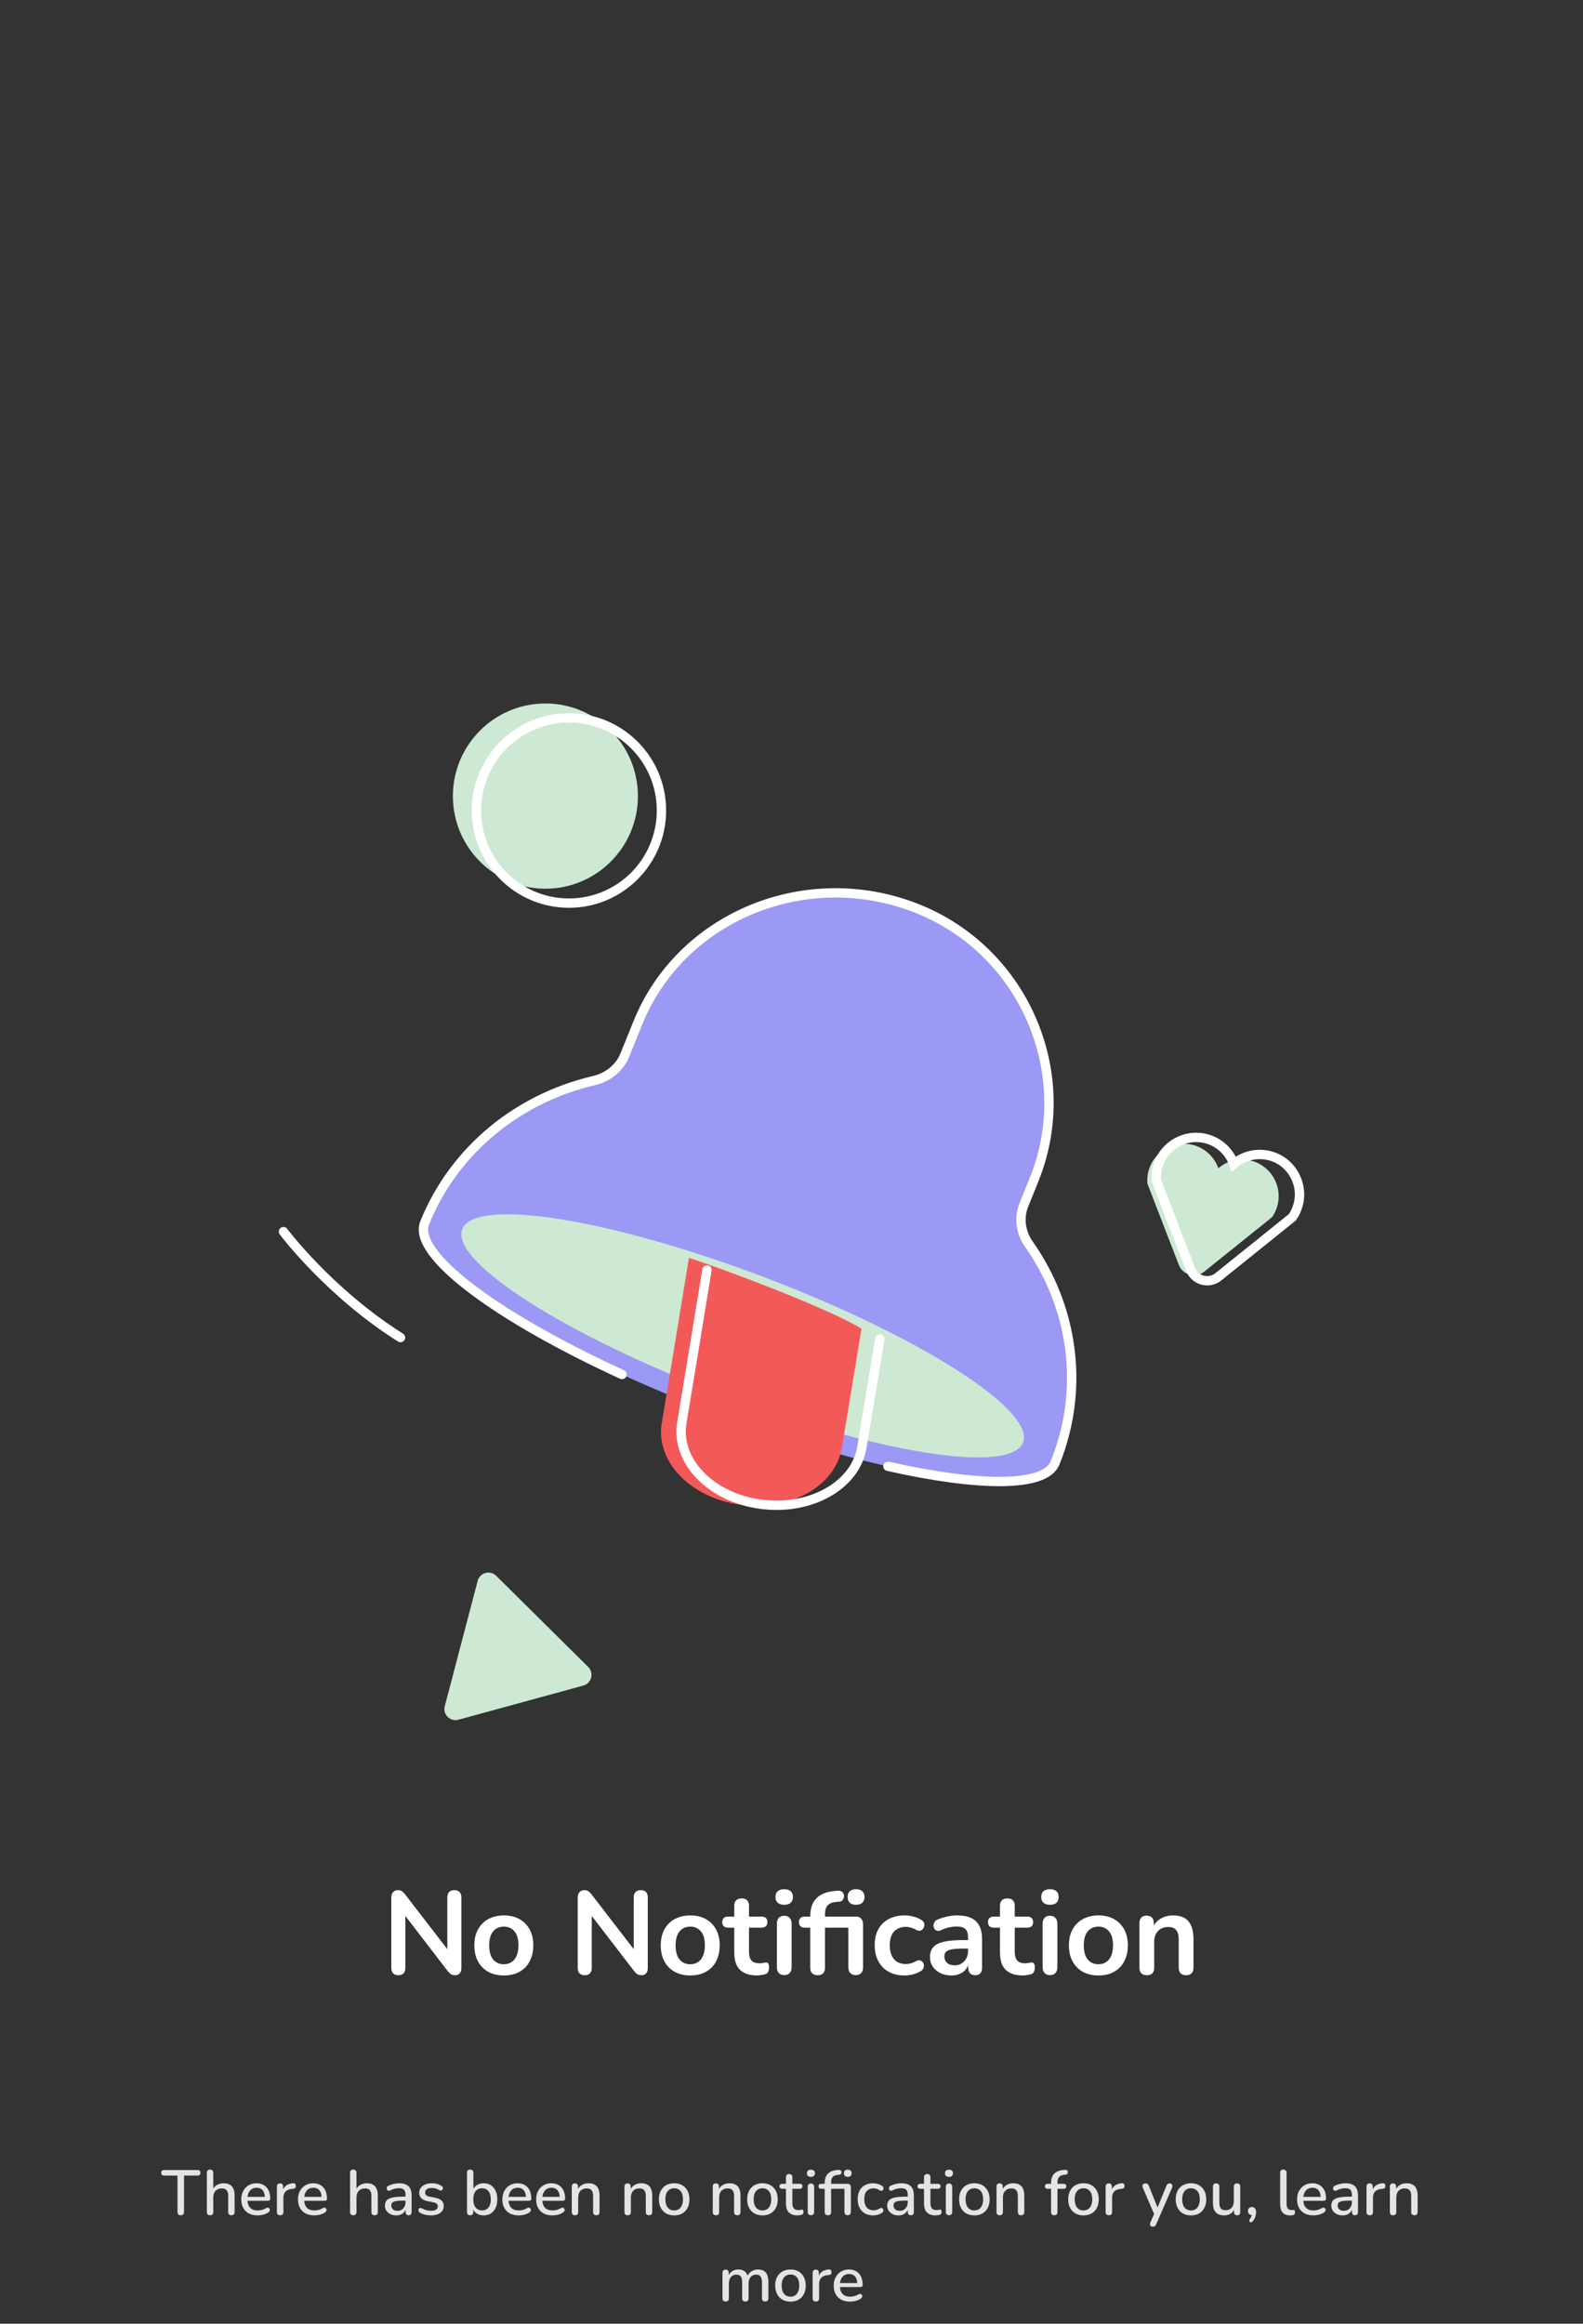 <svg width="349" height="512" viewBox="0 0 349 512" fill="none" xmlns="http://www.w3.org/2000/svg">
<rect x="0" y="0" width="349" height="512" fill="#333333" stroke="none"/>
<path d="M226.849 274.16C225.036 271.583 224.562 268.347 225.737 265.461L227.982 259.896C237.541 236.274 225.531 208.551 200.749 199.626C176.708 190.968 149.948 202.346 140.637 225.35L137.753 232.461C136.599 235.305 134.045 237.367 130.955 238.088C114.516 241.922 100.24 253.114 93.627 269.439C90.228 277.849 118.574 296.524 156.932 311.138C195.31 325.752 229.177 330.781 232.576 322.372C239.292 305.799 236.531 287.908 226.849 274.16Z" fill="#9B99F5"/>
<path d="M195.763 323.072C215.91 327.607 230.413 327.71 232.596 322.351C239.292 305.799 236.531 287.908 226.849 274.16C225.036 271.583 224.562 268.347 225.737 265.461L227.982 259.896C237.541 236.274 225.531 208.551 200.748 199.626C176.708 190.968 149.948 202.346 140.637 225.35L137.753 232.461C136.599 235.305 134.045 237.367 130.955 238.088C114.516 241.922 100.24 253.114 93.627 269.439C90.846 276.324 109.324 290.072 137.135 302.852" stroke="white" stroke-width="2.061" stroke-miterlimit="10" stroke-linecap="round"/>
<path d="M225.551 317.815C228.248 310.705 202.756 294.429 168.613 281.46C134.469 268.491 104.604 263.741 101.907 270.85C99.21 277.96 124.702 294.236 158.845 307.205C192.988 320.174 222.854 324.924 225.551 317.815Z" fill="#CDE9D4"/>
<path d="M189.934 292.752L186.823 311.612L185.587 319.012C184.207 327.442 174.175 333.049 163.236 331.544C152.256 330.06 144.51 322.021 145.89 313.611L148.033 300.667L151.885 277.169C156.026 278.344 182.126 287.928 189.934 292.752Z" fill="#F45959"/>
<path d="M193.971 295.04L191.252 311.488L190.016 318.888C188.636 327.319 178.603 332.925 167.664 331.42C156.685 329.936 148.939 321.897 150.319 313.488L152.461 300.543L155.861 279.828" stroke="white" stroke-width="2.061" stroke-miterlimit="10" stroke-linecap="round"/>
<path d="M120.242 195.812C131.506 195.812 140.637 186.676 140.637 175.406C140.637 164.136 131.506 155 120.242 155C108.979 155 99.848 164.136 99.848 175.406C99.848 186.676 108.979 195.812 120.242 195.812Z" fill="#CDE9D4"/>
<path d="M125.433 198.987C136.697 198.987 145.828 189.851 145.828 178.581C145.828 167.311 136.697 158.174 125.433 158.174C114.17 158.174 105.039 167.311 105.039 178.581C105.039 189.851 114.17 198.987 125.433 198.987Z" stroke="white" stroke-width="2.061" stroke-miterlimit="10" stroke-linecap="round"/>
<path d="M105.308 348.322L98.056 375.943C97.582 377.757 99.251 379.406 101.064 378.911L128.606 371.388C130.419 370.893 131.017 368.626 129.678 367.286L109.386 347.189C108.047 345.89 105.781 346.509 105.308 348.322Z" fill="#CDE9D4"/>
<path d="M281.625 265.646C281.378 266.533 281.028 267.337 280.533 268.058C280.513 268.099 280.492 268.14 280.451 268.182L276.928 271.006L265.474 280.199C263.579 281.703 260.778 280.961 259.892 278.694L254.597 265.007L252.949 260.741C252.949 260.699 252.949 260.658 252.949 260.617C252.888 259.751 252.97 258.865 253.217 257.979C254.371 253.691 258.8 251.135 263.085 252.29C265.742 253.011 267.74 254.969 268.606 257.402C270.563 255.732 273.282 255.031 275.939 255.753C280.245 256.927 282.779 261.338 281.625 265.646Z" fill="#CDE9D4"/>
<path d="M286.199 265.44C285.931 266.409 285.54 267.295 285.004 268.079C284.963 268.12 284.943 268.161 284.922 268.202L281.09 271.294L268.586 281.332C266.526 282.981 263.457 282.157 262.488 279.704L256.72 264.76L254.928 260.102C254.928 260.061 254.928 260.019 254.928 259.978C254.866 259.03 254.949 258.082 255.216 257.113C256.473 252.434 261.294 249.651 265.99 250.909C268.895 251.692 271.079 253.836 272.006 256.474C274.128 254.66 277.094 253.897 279.999 254.66C284.675 255.917 287.456 260.761 286.199 265.44Z" stroke="white" stroke-width="2.061" stroke-miterlimit="10"/>
<path d="M62.5 271.377C62.5 271.377 72.574 284.816 88.292 294.71" stroke="white" stroke-width="2.061" stroke-miterlimit="10" stroke-linecap="round"/>
<path d="M87.831 435.208C87.328 435.208 86.938 435.069 86.661 434.792C86.401 434.515 86.271 434.116 86.271 433.596V418.126C86.271 417.589 86.401 417.181 86.661 416.904C86.938 416.609 87.293 416.462 87.727 416.462C88.126 416.462 88.42 416.54 88.611 416.696C88.819 416.835 89.061 417.077 89.339 417.424L99.297 430.346H98.621V418.048C98.621 417.545 98.751 417.155 99.011 416.878C99.288 416.601 99.678 416.462 100.181 416.462C100.683 416.462 101.065 416.601 101.325 416.878C101.585 417.155 101.715 417.545 101.715 418.048V433.648C101.715 434.133 101.593 434.515 101.351 434.792C101.108 435.069 100.779 435.208 100.363 435.208C99.964 435.208 99.644 435.13 99.401 434.974C99.175 434.818 98.924 434.567 98.647 434.22L88.715 421.298H89.365V433.596C89.365 434.116 89.235 434.515 88.975 434.792C88.715 435.069 88.334 435.208 87.831 435.208ZM111.076 435.26C109.759 435.26 108.615 434.991 107.644 434.454C106.673 433.917 105.919 433.154 105.382 432.166C104.845 431.161 104.576 429.982 104.576 428.63C104.576 427.607 104.723 426.697 105.018 425.9C105.33 425.085 105.772 424.392 106.344 423.82C106.916 423.231 107.601 422.789 108.398 422.494C109.195 422.182 110.088 422.026 111.076 422.026C112.393 422.026 113.537 422.295 114.508 422.832C115.479 423.369 116.233 424.132 116.77 425.12C117.307 426.108 117.576 427.278 117.576 428.63C117.576 429.653 117.42 430.571 117.108 431.386C116.813 432.201 116.38 432.903 115.808 433.492C115.236 434.064 114.551 434.506 113.754 434.818C112.957 435.113 112.064 435.26 111.076 435.26ZM111.076 432.79C111.717 432.79 112.281 432.634 112.766 432.322C113.251 432.01 113.624 431.551 113.884 430.944C114.161 430.32 114.3 429.549 114.3 428.63C114.3 427.243 114.005 426.212 113.416 425.536C112.827 424.843 112.047 424.496 111.076 424.496C110.435 424.496 109.871 424.652 109.386 424.964C108.901 425.259 108.519 425.718 108.242 426.342C107.982 426.949 107.852 427.711 107.852 428.63C107.852 429.999 108.147 431.039 108.736 431.75C109.325 432.443 110.105 432.79 111.076 432.79ZM128.929 435.208C128.426 435.208 128.036 435.069 127.759 434.792C127.499 434.515 127.369 434.116 127.369 433.596V418.126C127.369 417.589 127.499 417.181 127.759 416.904C128.036 416.609 128.392 416.462 128.825 416.462C129.224 416.462 129.518 416.54 129.709 416.696C129.917 416.835 130.16 417.077 130.437 417.424L140.395 430.346H139.719V418.048C139.719 417.545 139.849 417.155 140.109 416.878C140.386 416.601 140.776 416.462 141.279 416.462C141.782 416.462 142.163 416.601 142.423 416.878C142.683 417.155 142.813 417.545 142.813 418.048V433.648C142.813 434.133 142.692 434.515 142.449 434.792C142.206 435.069 141.877 435.208 141.461 435.208C141.062 435.208 140.742 435.13 140.499 434.974C140.274 434.818 140.022 434.567 139.745 434.22L129.813 421.298H130.463V433.596C130.463 434.116 130.333 434.515 130.073 434.792C129.813 435.069 129.432 435.208 128.929 435.208ZM152.174 435.26C150.857 435.26 149.713 434.991 148.742 434.454C147.772 433.917 147.018 433.154 146.48 432.166C145.943 431.161 145.674 429.982 145.674 428.63C145.674 427.607 145.822 426.697 146.116 425.9C146.428 425.085 146.87 424.392 147.442 423.82C148.014 423.231 148.699 422.789 149.496 422.494C150.294 422.182 151.186 422.026 152.174 422.026C153.492 422.026 154.636 422.295 155.606 422.832C156.577 423.369 157.331 424.132 157.868 425.12C158.406 426.108 158.674 427.278 158.674 428.63C158.674 429.653 158.518 430.571 158.206 431.386C157.912 432.201 157.478 432.903 156.906 433.492C156.334 434.064 155.65 434.506 154.852 434.818C154.055 435.113 153.162 435.26 152.174 435.26ZM152.174 432.79C152.816 432.79 153.379 432.634 153.864 432.322C154.35 432.01 154.722 431.551 154.982 430.944C155.26 430.32 155.398 429.549 155.398 428.63C155.398 427.243 155.104 426.212 154.514 425.536C153.925 424.843 153.145 424.496 152.174 424.496C151.533 424.496 150.97 424.652 150.484 424.964C149.999 425.259 149.618 425.718 149.34 426.342C149.08 426.949 148.95 427.711 148.95 428.63C148.95 429.999 149.245 431.039 149.834 431.75C150.424 432.443 151.204 432.79 152.174 432.79ZM166.924 435.26C165.797 435.26 164.853 435.069 164.09 434.688C163.345 434.307 162.79 433.752 162.426 433.024C162.062 432.279 161.88 431.36 161.88 430.268V424.73H160.528C160.112 424.73 159.791 424.626 159.566 424.418C159.341 424.193 159.228 423.889 159.228 423.508C159.228 423.109 159.341 422.806 159.566 422.598C159.791 422.39 160.112 422.286 160.528 422.286H161.88V419.92C161.88 419.383 162.019 418.975 162.296 418.698C162.591 418.421 162.998 418.282 163.518 418.282C164.038 418.282 164.437 418.421 164.714 418.698C164.991 418.975 165.13 419.383 165.13 419.92V422.286H167.886C168.302 422.286 168.623 422.39 168.848 422.598C169.073 422.806 169.186 423.109 169.186 423.508C169.186 423.889 169.073 424.193 168.848 424.418C168.623 424.626 168.302 424.73 167.886 424.73H165.13V430.086C165.13 430.918 165.312 431.542 165.676 431.958C166.04 432.374 166.629 432.582 167.444 432.582C167.739 432.582 167.999 432.556 168.224 432.504C168.449 432.452 168.649 432.417 168.822 432.4C169.03 432.383 169.203 432.452 169.342 432.608C169.481 432.747 169.55 433.041 169.55 433.492C169.55 433.839 169.489 434.151 169.368 434.428C169.264 434.688 169.065 434.87 168.77 434.974C168.545 435.043 168.25 435.104 167.886 435.156C167.522 435.225 167.201 435.26 166.924 435.26ZM172.89 435.182C172.37 435.182 171.972 435.026 171.694 434.714C171.417 434.402 171.278 433.969 171.278 433.414V423.872C171.278 423.3 171.417 422.867 171.694 422.572C171.972 422.26 172.37 422.104 172.89 422.104C173.41 422.104 173.809 422.26 174.086 422.572C174.381 422.867 174.528 423.3 174.528 423.872V433.414C174.528 433.969 174.39 434.402 174.112 434.714C173.835 435.026 173.428 435.182 172.89 435.182ZM172.89 419.686C172.284 419.686 171.807 419.539 171.46 419.244C171.131 418.932 170.966 418.507 170.966 417.97C170.966 417.415 171.131 416.991 171.46 416.696C171.807 416.401 172.284 416.254 172.89 416.254C173.514 416.254 173.991 416.401 174.32 416.696C174.65 416.991 174.814 417.415 174.814 417.97C174.814 418.507 174.65 418.932 174.32 419.244C173.991 419.539 173.514 419.686 172.89 419.686ZM180.271 435.208C179.751 435.208 179.344 435.069 179.049 434.792C178.772 434.497 178.633 434.081 178.633 433.544V424.73H177.437C177.021 424.73 176.701 424.626 176.475 424.418C176.25 424.193 176.137 423.889 176.137 423.508C176.137 423.109 176.25 422.806 176.475 422.598C176.701 422.39 177.021 422.286 177.437 422.286H179.569L178.633 423.144V422.26C178.633 420.509 179.075 419.183 179.959 418.282C180.843 417.381 182.126 416.843 183.807 416.67L184.587 416.592C184.986 416.557 185.298 416.609 185.523 416.748C185.766 416.887 185.922 417.077 185.991 417.32C186.078 417.545 186.095 417.788 186.043 418.048C185.991 418.291 185.887 418.507 185.731 418.698C185.575 418.871 185.376 418.967 185.133 418.984L184.509 419.036C183.591 419.105 182.923 419.357 182.507 419.79C182.091 420.223 181.883 420.873 181.883 421.74V422.702L181.467 422.286H188.669C189.189 422.286 189.588 422.442 189.865 422.754C190.143 423.049 190.281 423.473 190.281 424.028V433.414C190.281 433.969 190.143 434.402 189.865 434.714C189.605 435.026 189.207 435.182 188.669 435.182C188.149 435.182 187.742 435.026 187.447 434.714C187.17 434.402 187.031 433.969 187.031 433.414V424.73H181.883V433.544C181.883 434.653 181.346 435.208 180.271 435.208ZM188.721 419.686C188.132 419.686 187.673 419.539 187.343 419.244C187.031 418.932 186.875 418.507 186.875 417.97C186.875 417.415 187.031 416.991 187.343 416.696C187.673 416.401 188.132 416.254 188.721 416.254C189.328 416.254 189.787 416.401 190.099 416.696C190.429 416.991 190.593 417.415 190.593 417.97C190.593 418.507 190.429 418.932 190.099 419.244C189.787 419.539 189.328 419.686 188.721 419.686ZM199.416 435.26C198.081 435.26 196.92 434.991 195.932 434.454C194.944 433.899 194.181 433.119 193.644 432.114C193.107 431.109 192.838 429.93 192.838 428.578C192.838 427.555 192.985 426.645 193.28 425.848C193.592 425.033 194.034 424.349 194.606 423.794C195.178 423.222 195.871 422.789 196.686 422.494C197.501 422.182 198.411 422.026 199.416 422.026C199.988 422.026 200.603 422.104 201.262 422.26C201.938 422.416 202.571 422.676 203.16 423.04C203.437 423.213 203.619 423.421 203.706 423.664C203.793 423.907 203.81 424.158 203.758 424.418C203.706 424.661 203.593 424.877 203.42 425.068C203.264 425.241 203.065 425.354 202.822 425.406C202.579 425.441 202.311 425.38 202.016 425.224C201.635 424.999 201.245 424.834 200.846 424.73C200.447 424.609 200.066 424.548 199.702 424.548C199.13 424.548 198.627 424.643 198.194 424.834C197.761 425.007 197.388 425.267 197.076 425.614C196.781 425.943 196.556 426.359 196.4 426.862C196.244 427.365 196.166 427.945 196.166 428.604C196.166 429.887 196.469 430.901 197.076 431.646C197.7 432.374 198.575 432.738 199.702 432.738C200.066 432.738 200.439 432.686 200.82 432.582C201.219 432.478 201.617 432.313 202.016 432.088C202.311 431.932 202.571 431.88 202.796 431.932C203.039 431.984 203.238 432.105 203.394 432.296C203.55 432.469 203.645 432.686 203.68 432.946C203.715 433.189 203.68 433.431 203.576 433.674C203.489 433.917 203.316 434.116 203.056 434.272C202.484 434.619 201.877 434.87 201.236 435.026C200.595 435.182 199.988 435.26 199.416 435.26ZM209.783 435.26C208.865 435.26 208.041 435.087 207.313 434.74C206.603 434.376 206.039 433.891 205.623 433.284C205.225 432.677 205.025 431.993 205.025 431.23C205.025 430.294 205.268 429.557 205.753 429.02C206.239 428.465 207.027 428.067 208.119 427.824C209.211 427.581 210.676 427.46 212.513 427.46H213.813V429.332H212.539C211.465 429.332 210.607 429.384 209.965 429.488C209.324 429.592 208.865 429.774 208.587 430.034C208.327 430.277 208.197 430.623 208.197 431.074C208.197 431.646 208.397 432.114 208.795 432.478C209.194 432.842 209.749 433.024 210.459 433.024C211.031 433.024 211.534 432.894 211.967 432.634C212.418 432.357 212.773 431.984 213.033 431.516C213.293 431.048 213.423 430.511 213.423 429.904V426.914C213.423 426.047 213.233 425.423 212.851 425.042C212.47 424.661 211.829 424.47 210.927 424.47C210.425 424.47 209.879 424.531 209.289 424.652C208.717 424.773 208.111 424.981 207.469 425.276C207.14 425.432 206.845 425.475 206.585 425.406C206.343 425.337 206.152 425.198 206.013 424.99C205.875 424.765 205.805 424.522 205.805 424.262C205.805 424.002 205.875 423.751 206.013 423.508C206.152 423.248 206.386 423.057 206.715 422.936C207.513 422.607 208.275 422.373 209.003 422.234C209.749 422.095 210.425 422.026 211.031 422.026C212.279 422.026 213.302 422.217 214.099 422.598C214.914 422.979 215.521 423.56 215.919 424.34C216.318 425.103 216.517 426.091 216.517 427.304V433.544C216.517 434.081 216.387 434.497 216.127 434.792C215.867 435.069 215.495 435.208 215.009 435.208C214.524 435.208 214.143 435.069 213.865 434.792C213.605 434.497 213.475 434.081 213.475 433.544V432.296H213.683C213.562 432.903 213.319 433.431 212.955 433.882C212.609 434.315 212.167 434.653 211.629 434.896C211.092 435.139 210.477 435.26 209.783 435.26ZM225.51 435.26C224.384 435.26 223.439 435.069 222.676 434.688C221.931 434.307 221.376 433.752 221.012 433.024C220.648 432.279 220.466 431.36 220.466 430.268V424.73H219.114C218.698 424.73 218.378 424.626 218.152 424.418C217.927 424.193 217.814 423.889 217.814 423.508C217.814 423.109 217.927 422.806 218.152 422.598C218.378 422.39 218.698 422.286 219.114 422.286H220.466V419.92C220.466 419.383 220.605 418.975 220.882 418.698C221.177 418.421 221.584 418.282 222.104 418.282C222.624 418.282 223.023 418.421 223.3 418.698C223.578 418.975 223.716 419.383 223.716 419.92V422.286H226.472C226.888 422.286 227.209 422.39 227.434 422.598C227.66 422.806 227.772 423.109 227.772 423.508C227.772 423.889 227.66 424.193 227.434 424.418C227.209 424.626 226.888 424.73 226.472 424.73H223.716V430.086C223.716 430.918 223.898 431.542 224.262 431.958C224.626 432.374 225.216 432.582 226.03 432.582C226.325 432.582 226.585 432.556 226.81 432.504C227.036 432.452 227.235 432.417 227.408 432.4C227.616 432.383 227.79 432.452 227.928 432.608C228.067 432.747 228.136 433.041 228.136 433.492C228.136 433.839 228.076 434.151 227.954 434.428C227.85 434.688 227.651 434.87 227.356 434.974C227.131 435.043 226.836 435.104 226.472 435.156C226.108 435.225 225.788 435.26 225.51 435.26ZM231.477 435.182C230.957 435.182 230.558 435.026 230.281 434.714C230.003 434.402 229.865 433.969 229.865 433.414V423.872C229.865 423.3 230.003 422.867 230.281 422.572C230.558 422.26 230.957 422.104 231.477 422.104C231.997 422.104 232.395 422.26 232.673 422.572C232.967 422.867 233.115 423.3 233.115 423.872V433.414C233.115 433.969 232.976 434.402 232.699 434.714C232.421 435.026 232.014 435.182 231.477 435.182ZM231.477 419.686C230.87 419.686 230.393 419.539 230.047 419.244C229.717 418.932 229.553 418.507 229.553 417.97C229.553 417.415 229.717 416.991 230.047 416.696C230.393 416.401 230.87 416.254 231.477 416.254C232.101 416.254 232.577 416.401 232.907 416.696C233.236 416.991 233.401 417.415 233.401 417.97C233.401 418.507 233.236 418.932 232.907 419.244C232.577 419.539 232.101 419.686 231.477 419.686ZM242.16 435.26C240.842 435.26 239.698 434.991 238.728 434.454C237.757 433.917 237.003 433.154 236.466 432.166C235.928 431.161 235.66 429.982 235.66 428.63C235.66 427.607 235.807 426.697 236.102 425.9C236.414 425.085 236.856 424.392 237.428 423.82C238 423.231 238.684 422.789 239.482 422.494C240.279 422.182 241.172 422.026 242.16 422.026C243.477 422.026 244.621 422.295 245.592 422.832C246.562 423.369 247.316 424.132 247.854 425.12C248.391 426.108 248.66 427.278 248.66 428.63C248.66 429.653 248.504 430.571 248.192 431.386C247.897 432.201 247.464 432.903 246.892 433.492C246.32 434.064 245.635 434.506 244.838 434.818C244.04 435.113 243.148 435.26 242.16 435.26ZM242.16 432.79C242.801 432.79 243.364 432.634 243.85 432.322C244.335 432.01 244.708 431.551 244.968 430.944C245.245 430.32 245.384 429.549 245.384 428.63C245.384 427.243 245.089 426.212 244.5 425.536C243.91 424.843 243.13 424.496 242.16 424.496C241.518 424.496 240.955 424.652 240.47 424.964C239.984 425.259 239.603 425.718 239.326 426.342C239.066 426.949 238.936 427.711 238.936 428.63C238.936 429.999 239.23 431.039 239.82 431.75C240.409 432.443 241.189 432.79 242.16 432.79ZM252.824 435.208C252.304 435.208 251.906 435.069 251.628 434.792C251.351 434.497 251.212 434.081 251.212 433.544V423.716C251.212 423.179 251.351 422.771 251.628 422.494C251.906 422.217 252.296 422.078 252.798 422.078C253.301 422.078 253.691 422.217 253.968 422.494C254.246 422.771 254.384 423.179 254.384 423.716V425.484L254.098 424.834C254.48 423.915 255.069 423.222 255.866 422.754C256.681 422.269 257.6 422.026 258.622 422.026C259.645 422.026 260.486 422.217 261.144 422.598C261.803 422.979 262.297 423.56 262.626 424.34C262.956 425.103 263.12 426.073 263.12 427.252V433.544C263.12 434.081 262.982 434.497 262.704 434.792C262.427 435.069 262.028 435.208 261.508 435.208C260.988 435.208 260.581 435.069 260.286 434.792C260.009 434.497 259.87 434.081 259.87 433.544V427.408C259.87 426.42 259.68 425.701 259.298 425.25C258.934 424.799 258.362 424.574 257.582 424.574C256.629 424.574 255.866 424.877 255.294 425.484C254.74 426.073 254.462 426.862 254.462 427.85V433.544C254.462 434.653 253.916 435.208 252.824 435.208Z" fill="white"/>
<path d="M39.859 488.098C39.626 488.098 39.444 488.033 39.313 487.902C39.192 487.771 39.131 487.589 39.131 487.356V479.348H36.163C35.967 479.348 35.813 479.297 35.701 479.194C35.589 479.082 35.533 478.928 35.533 478.732C35.533 478.536 35.589 478.387 35.701 478.284C35.813 478.181 35.967 478.13 36.163 478.13H43.541C43.746 478.13 43.905 478.181 44.017 478.284C44.129 478.387 44.185 478.536 44.185 478.732C44.185 478.928 44.129 479.082 44.017 479.194C43.905 479.297 43.746 479.348 43.541 479.348H40.573V487.356C40.573 487.589 40.513 487.771 40.391 487.902C40.279 488.033 40.102 488.098 39.859 488.098ZM46.305 488.098C46.081 488.098 45.908 488.037 45.787 487.916C45.665 487.785 45.605 487.608 45.605 487.384V478.746C45.605 478.513 45.665 478.335 45.787 478.214C45.908 478.093 46.081 478.032 46.305 478.032C46.529 478.032 46.701 478.093 46.823 478.214C46.953 478.335 47.019 478.513 47.019 478.746V482.624H46.823C47.028 482.101 47.35 481.709 47.789 481.448C48.227 481.177 48.731 481.042 49.301 481.042C49.842 481.042 50.29 481.145 50.645 481.35C51.009 481.546 51.279 481.849 51.457 482.26C51.634 482.661 51.723 483.17 51.723 483.786V487.384C51.723 487.608 51.662 487.785 51.541 487.916C51.419 488.037 51.247 488.098 51.023 488.098C50.789 488.098 50.612 488.037 50.491 487.916C50.369 487.785 50.309 487.608 50.309 487.384V483.87C50.309 483.282 50.192 482.853 49.959 482.582C49.735 482.311 49.38 482.176 48.895 482.176C48.325 482.176 47.868 482.353 47.523 482.708C47.187 483.063 47.019 483.539 47.019 484.136V487.384C47.019 487.86 46.781 488.098 46.305 488.098ZM56.807 488.126C56.06 488.126 55.416 487.986 54.875 487.706C54.343 487.417 53.928 487.011 53.629 486.488C53.34 485.956 53.195 485.326 53.195 484.598C53.195 483.889 53.34 483.268 53.629 482.736C53.918 482.204 54.315 481.789 54.819 481.49C55.323 481.191 55.897 481.042 56.541 481.042C57.017 481.042 57.442 481.121 57.815 481.28C58.188 481.429 58.506 481.653 58.767 481.952C59.038 482.241 59.238 482.596 59.369 483.016C59.509 483.436 59.579 483.907 59.579 484.43C59.579 484.589 59.532 484.71 59.439 484.794C59.346 484.869 59.206 484.906 59.019 484.906H54.315V484.038H58.627L58.389 484.234C58.389 483.767 58.319 483.371 58.179 483.044C58.048 482.717 57.848 482.47 57.577 482.302C57.316 482.125 56.989 482.036 56.597 482.036C56.158 482.036 55.785 482.139 55.477 482.344C55.178 482.549 54.95 482.834 54.791 483.198C54.632 483.562 54.553 483.987 54.553 484.472V484.556C54.553 485.377 54.744 485.998 55.127 486.418C55.519 486.829 56.084 487.034 56.821 487.034C57.101 487.034 57.395 486.997 57.703 486.922C58.02 486.847 58.319 486.721 58.599 486.544C58.758 486.451 58.898 486.409 59.019 486.418C59.15 486.427 59.252 486.469 59.327 486.544C59.411 486.619 59.462 486.712 59.481 486.824C59.5 486.936 59.481 487.053 59.425 487.174C59.369 487.286 59.271 487.389 59.131 487.482C58.814 487.697 58.445 487.86 58.025 487.972C57.605 488.075 57.199 488.126 56.807 488.126ZM61.765 488.098C61.531 488.098 61.354 488.037 61.233 487.916C61.111 487.785 61.051 487.608 61.051 487.384V481.784C61.051 481.551 61.111 481.373 61.233 481.252C61.354 481.131 61.522 481.07 61.737 481.07C61.961 481.07 62.129 481.131 62.241 481.252C62.362 481.373 62.423 481.551 62.423 481.784V482.806H62.283C62.432 482.246 62.707 481.821 63.109 481.532C63.51 481.243 64.023 481.075 64.649 481.028C64.817 481.019 64.947 481.061 65.041 481.154C65.143 481.247 65.199 481.392 65.209 481.588C65.227 481.784 65.185 481.943 65.083 482.064C64.98 482.176 64.821 482.241 64.607 482.26L64.341 482.288C63.734 482.344 63.272 482.535 62.955 482.862C62.637 483.189 62.479 483.637 62.479 484.206V487.384C62.479 487.608 62.418 487.785 62.297 487.916C62.185 488.037 62.007 488.098 61.765 488.098ZM69.314 488.126C68.567 488.126 67.923 487.986 67.382 487.706C66.85 487.417 66.434 487.011 66.135 486.488C65.846 485.956 65.701 485.326 65.701 484.598C65.701 483.889 65.846 483.268 66.135 482.736C66.425 482.204 66.822 481.789 67.326 481.49C67.829 481.191 68.403 481.042 69.047 481.042C69.523 481.042 69.948 481.121 70.322 481.28C70.695 481.429 71.012 481.653 71.273 481.952C71.544 482.241 71.745 482.596 71.876 483.016C72.016 483.436 72.085 483.907 72.085 484.43C72.085 484.589 72.039 484.71 71.945 484.794C71.852 484.869 71.712 484.906 71.525 484.906H66.822V484.038H71.133L70.895 484.234C70.895 483.767 70.826 483.371 70.686 483.044C70.555 482.717 70.354 482.47 70.084 482.302C69.822 482.125 69.496 482.036 69.103 482.036C68.665 482.036 68.291 482.139 67.984 482.344C67.685 482.549 67.456 482.834 67.297 483.198C67.139 483.562 67.059 483.987 67.059 484.472V484.556C67.059 485.377 67.251 485.998 67.633 486.418C68.025 486.829 68.59 487.034 69.328 487.034C69.608 487.034 69.901 486.997 70.21 486.922C70.527 486.847 70.826 486.721 71.106 486.544C71.264 486.451 71.404 486.409 71.525 486.418C71.656 486.427 71.759 486.469 71.834 486.544C71.918 486.619 71.969 486.712 71.987 486.824C72.006 486.936 71.987 487.053 71.931 487.174C71.876 487.286 71.778 487.389 71.638 487.482C71.32 487.697 70.951 487.86 70.531 487.972C70.112 488.075 69.706 488.126 69.314 488.126ZM77.878 488.098C77.654 488.098 77.482 488.037 77.36 487.916C77.239 487.785 77.178 487.608 77.178 487.384V478.746C77.178 478.513 77.239 478.335 77.36 478.214C77.482 478.093 77.654 478.032 77.878 478.032C78.102 478.032 78.275 478.093 78.396 478.214C78.527 478.335 78.592 478.513 78.592 478.746V482.624H78.396C78.602 482.101 78.924 481.709 79.362 481.448C79.801 481.177 80.305 481.042 80.874 481.042C81.416 481.042 81.864 481.145 82.218 481.35C82.582 481.546 82.853 481.849 83.03 482.26C83.208 482.661 83.296 483.17 83.296 483.786V487.384C83.296 487.608 83.236 487.785 83.114 487.916C82.993 488.037 82.82 488.098 82.596 488.098C82.363 488.098 82.186 488.037 82.064 487.916C81.943 487.785 81.882 487.608 81.882 487.384V483.87C81.882 483.282 81.766 482.853 81.532 482.582C81.308 482.311 80.954 482.176 80.468 482.176C79.899 482.176 79.442 482.353 79.096 482.708C78.76 483.063 78.592 483.539 78.592 484.136V487.384C78.592 487.86 78.354 488.098 77.878 488.098ZM87.359 488.126C86.883 488.126 86.454 488.033 86.071 487.846C85.698 487.659 85.403 487.407 85.189 487.09C84.974 486.773 84.867 486.413 84.867 486.012C84.867 485.508 84.993 485.111 85.245 484.822C85.506 484.523 85.931 484.313 86.519 484.192C87.116 484.061 87.919 483.996 88.927 483.996H89.585V484.864H88.941C88.269 484.864 87.737 484.897 87.345 484.962C86.953 485.027 86.673 485.139 86.505 485.298C86.346 485.447 86.267 485.657 86.267 485.928C86.267 486.283 86.388 486.572 86.631 486.796C86.874 487.011 87.21 487.118 87.639 487.118C87.984 487.118 88.287 487.039 88.549 486.88C88.81 486.712 89.016 486.488 89.165 486.208C89.323 485.928 89.403 485.606 89.403 485.242V483.632C89.403 483.1 89.291 482.717 89.067 482.484C88.843 482.251 88.474 482.134 87.961 482.134C87.662 482.134 87.35 482.171 87.023 482.246C86.706 482.321 86.374 482.447 86.029 482.624C85.87 482.699 85.735 482.722 85.623 482.694C85.511 482.666 85.422 482.605 85.357 482.512C85.291 482.409 85.254 482.302 85.245 482.19C85.245 482.069 85.273 481.952 85.329 481.84C85.394 481.728 85.501 481.644 85.651 481.588C86.061 481.392 86.468 481.252 86.869 481.168C87.27 481.084 87.648 481.042 88.003 481.042C88.628 481.042 89.141 481.14 89.543 481.336C89.954 481.532 90.257 481.831 90.453 482.232C90.649 482.633 90.747 483.151 90.747 483.786V487.384C90.747 487.608 90.691 487.785 90.579 487.916C90.467 488.037 90.303 488.098 90.089 488.098C89.883 488.098 89.72 488.037 89.599 487.916C89.478 487.785 89.417 487.608 89.417 487.384V486.474H89.543C89.468 486.819 89.328 487.118 89.123 487.37C88.927 487.613 88.68 487.799 88.381 487.93C88.082 488.061 87.742 488.126 87.359 488.126ZM95.018 488.126C94.608 488.126 94.183 488.079 93.744 487.986C93.315 487.893 92.918 487.734 92.554 487.51C92.433 487.426 92.349 487.333 92.302 487.23C92.256 487.127 92.237 487.025 92.246 486.922C92.265 486.81 92.307 486.717 92.372 486.642C92.447 486.558 92.536 486.507 92.638 486.488C92.75 486.469 92.867 486.493 92.988 486.558C93.352 486.763 93.702 486.908 94.038 486.992C94.374 487.067 94.706 487.104 95.032 487.104C95.527 487.104 95.9 487.015 96.152 486.838C96.404 486.661 96.53 486.423 96.53 486.124C96.53 485.881 96.446 485.695 96.278 485.564C96.11 485.424 95.858 485.317 95.522 485.242L94.192 484.976C93.614 484.855 93.175 484.64 92.876 484.332C92.578 484.024 92.428 483.632 92.428 483.156C92.428 482.727 92.545 482.353 92.778 482.036C93.012 481.719 93.338 481.476 93.758 481.308C94.178 481.131 94.664 481.042 95.214 481.042C95.625 481.042 96.012 481.093 96.376 481.196C96.74 481.299 97.076 481.453 97.384 481.658C97.506 481.723 97.585 481.812 97.622 481.924C97.66 482.027 97.664 482.129 97.636 482.232C97.618 482.335 97.571 482.428 97.496 482.512C97.422 482.587 97.328 482.633 97.216 482.652C97.114 482.661 96.997 482.633 96.866 482.568C96.586 482.391 96.306 482.265 96.026 482.19C95.756 482.115 95.485 482.078 95.214 482.078C94.72 482.078 94.346 482.171 94.094 482.358C93.852 482.535 93.73 482.778 93.73 483.086C93.73 483.319 93.805 483.511 93.954 483.66C94.104 483.809 94.337 483.917 94.654 483.982L95.984 484.248C96.591 484.369 97.048 484.575 97.356 484.864C97.674 485.153 97.832 485.545 97.832 486.04C97.832 486.684 97.576 487.193 97.062 487.566C96.549 487.939 95.868 488.126 95.018 488.126ZM106.625 488.126C106.028 488.126 105.51 487.977 105.071 487.678C104.632 487.37 104.338 486.964 104.189 486.46L104.343 486.208V487.384C104.343 487.608 104.282 487.785 104.161 487.916C104.04 488.037 103.872 488.098 103.657 488.098C103.433 488.098 103.26 488.037 103.139 487.916C103.018 487.785 102.957 487.608 102.957 487.384V478.746C102.957 478.513 103.018 478.335 103.139 478.214C103.26 478.093 103.433 478.032 103.657 478.032C103.881 478.032 104.054 478.093 104.175 478.214C104.306 478.335 104.371 478.513 104.371 478.746V482.666H104.203C104.352 482.171 104.646 481.779 105.085 481.49C105.524 481.191 106.037 481.042 106.625 481.042C107.241 481.042 107.773 481.187 108.221 481.476C108.669 481.765 109.014 482.171 109.257 482.694C109.509 483.217 109.635 483.847 109.635 484.584C109.635 485.303 109.509 485.933 109.257 486.474C109.014 487.006 108.664 487.417 108.207 487.706C107.759 487.986 107.232 488.126 106.625 488.126ZM106.275 487.034C106.667 487.034 107.008 486.941 107.297 486.754C107.586 486.567 107.81 486.292 107.969 485.928C108.128 485.564 108.207 485.116 108.207 484.584C108.207 483.781 108.03 483.175 107.675 482.764C107.33 482.353 106.863 482.148 106.275 482.148C105.892 482.148 105.552 482.241 105.253 482.428C104.964 482.605 104.74 482.876 104.581 483.24C104.422 483.604 104.343 484.052 104.343 484.584C104.343 485.377 104.52 485.984 104.875 486.404C105.23 486.824 105.696 487.034 106.275 487.034ZM114.365 488.126C113.618 488.126 112.974 487.986 112.433 487.706C111.901 487.417 111.485 487.011 111.187 486.488C110.897 485.956 110.753 485.326 110.753 484.598C110.753 483.889 110.897 483.268 111.187 482.736C111.476 482.204 111.873 481.789 112.377 481.49C112.881 481.191 113.455 481.042 114.099 481.042C114.575 481.042 114.999 481.121 115.373 481.28C115.746 481.429 116.063 481.653 116.325 481.952C116.595 482.241 116.796 482.596 116.927 483.016C117.067 483.436 117.137 483.907 117.137 484.43C117.137 484.589 117.09 484.71 116.997 484.794C116.903 484.869 116.763 484.906 116.577 484.906H111.873V484.038H116.185L115.947 484.234C115.947 483.767 115.877 483.371 115.737 483.044C115.606 482.717 115.405 482.47 115.135 482.302C114.873 482.125 114.547 482.036 114.155 482.036C113.716 482.036 113.343 482.139 113.035 482.344C112.736 482.549 112.507 482.834 112.349 483.198C112.19 483.562 112.111 483.987 112.111 484.472V484.556C112.111 485.377 112.302 485.998 112.685 486.418C113.077 486.829 113.641 487.034 114.379 487.034C114.659 487.034 114.953 486.997 115.261 486.922C115.578 486.847 115.877 486.721 116.157 486.544C116.315 486.451 116.455 486.409 116.577 486.418C116.707 486.427 116.81 486.469 116.885 486.544C116.969 486.619 117.02 486.712 117.039 486.824C117.057 486.936 117.039 487.053 116.983 487.174C116.927 487.286 116.829 487.389 116.689 487.482C116.371 487.697 116.003 487.86 115.583 487.972C115.163 488.075 114.757 488.126 114.365 488.126ZM121.814 488.126C121.067 488.126 120.423 487.986 119.882 487.706C119.35 487.417 118.935 487.011 118.636 486.488C118.347 485.956 118.202 485.326 118.202 484.598C118.202 483.889 118.347 483.268 118.636 482.736C118.925 482.204 119.322 481.789 119.826 481.49C120.33 481.191 120.904 481.042 121.548 481.042C122.024 481.042 122.449 481.121 122.822 481.28C123.195 481.429 123.513 481.653 123.774 481.952C124.045 482.241 124.245 482.596 124.376 483.016C124.516 483.436 124.586 483.907 124.586 484.43C124.586 484.589 124.539 484.71 124.446 484.794C124.353 484.869 124.213 484.906 124.026 484.906H119.322V484.038H123.634L123.396 484.234C123.396 483.767 123.326 483.371 123.186 483.044C123.055 482.717 122.855 482.47 122.584 482.302C122.323 482.125 121.996 482.036 121.604 482.036C121.165 482.036 120.792 482.139 120.484 482.344C120.185 482.549 119.957 482.834 119.798 483.198C119.639 483.562 119.56 483.987 119.56 484.472V484.556C119.56 485.377 119.751 485.998 120.134 486.418C120.526 486.829 121.091 487.034 121.828 487.034C122.108 487.034 122.402 486.997 122.71 486.922C123.027 486.847 123.326 486.721 123.606 486.544C123.765 486.451 123.905 486.409 124.026 486.418C124.157 486.427 124.259 486.469 124.334 486.544C124.418 486.619 124.469 486.712 124.488 486.824C124.507 486.936 124.488 487.053 124.432 487.174C124.376 487.286 124.278 487.389 124.138 487.482C123.821 487.697 123.452 487.86 123.032 487.972C122.612 488.075 122.206 488.126 121.814 488.126ZM126.758 488.098C126.534 488.098 126.361 488.037 126.24 487.916C126.118 487.785 126.058 487.608 126.058 487.384V481.784C126.058 481.551 126.118 481.373 126.24 481.252C126.361 481.131 126.529 481.07 126.744 481.07C126.968 481.07 127.136 481.131 127.248 481.252C127.369 481.373 127.43 481.551 127.43 481.784V482.876L127.276 482.624C127.481 482.101 127.803 481.709 128.242 481.448C128.68 481.177 129.184 481.042 129.754 481.042C130.295 481.042 130.743 481.145 131.098 481.35C131.462 481.546 131.732 481.849 131.91 482.26C132.087 482.661 132.176 483.17 132.176 483.786V487.384C132.176 487.608 132.115 487.785 131.994 487.916C131.872 488.037 131.7 488.098 131.476 488.098C131.242 488.098 131.065 488.037 130.944 487.916C130.822 487.785 130.762 487.608 130.762 487.384V483.87C130.762 483.282 130.645 482.853 130.412 482.582C130.188 482.311 129.833 482.176 129.348 482.176C128.778 482.176 128.321 482.353 127.976 482.708C127.64 483.063 127.472 483.539 127.472 484.136V487.384C127.472 487.86 127.234 488.098 126.758 488.098ZM138.375 488.098C138.151 488.098 137.979 488.037 137.857 487.916C137.736 487.785 137.675 487.608 137.675 487.384V481.784C137.675 481.551 137.736 481.373 137.857 481.252C137.979 481.131 138.147 481.07 138.361 481.07C138.585 481.07 138.753 481.131 138.865 481.252C138.987 481.373 139.047 481.551 139.047 481.784V482.876L138.893 482.624C139.099 482.101 139.421 481.709 139.859 481.448C140.298 481.177 140.802 481.042 141.371 481.042C141.913 481.042 142.361 481.145 142.715 481.35C143.079 481.546 143.35 481.849 143.527 482.26C143.705 482.661 143.793 483.17 143.793 483.786V487.384C143.793 487.608 143.733 487.785 143.611 487.916C143.49 488.037 143.317 488.098 143.093 488.098C142.86 488.098 142.683 488.037 142.561 487.916C142.44 487.785 142.379 487.608 142.379 487.384V483.87C142.379 483.282 142.263 482.853 142.029 482.582C141.805 482.311 141.451 482.176 140.965 482.176C140.396 482.176 139.939 482.353 139.593 482.708C139.257 483.063 139.089 483.539 139.089 484.136V487.384C139.089 487.86 138.851 488.098 138.375 488.098ZM148.64 488.126C147.949 488.126 147.352 487.981 146.848 487.692C146.353 487.403 145.966 486.992 145.686 486.46C145.406 485.928 145.266 485.303 145.266 484.584C145.266 484.033 145.345 483.543 145.504 483.114C145.662 482.685 145.886 482.316 146.176 482.008C146.474 481.691 146.829 481.453 147.24 481.294C147.66 481.126 148.126 481.042 148.64 481.042C149.321 481.042 149.909 481.187 150.404 481.476C150.908 481.765 151.3 482.176 151.58 482.708C151.86 483.231 152 483.856 152 484.584C152 485.125 151.92 485.615 151.762 486.054C151.603 486.493 151.374 486.866 151.076 487.174C150.786 487.482 150.432 487.72 150.012 487.888C149.601 488.047 149.144 488.126 148.64 488.126ZM148.64 487.034C149.022 487.034 149.358 486.941 149.648 486.754C149.937 486.567 150.161 486.292 150.32 485.928C150.488 485.564 150.572 485.116 150.572 484.584C150.572 483.781 150.394 483.175 150.04 482.764C149.685 482.353 149.218 482.148 148.64 482.148C148.248 482.148 147.907 482.241 147.618 482.428C147.328 482.605 147.1 482.876 146.932 483.24C146.773 483.604 146.694 484.052 146.694 484.584C146.694 485.377 146.871 485.984 147.226 486.404C147.58 486.824 148.052 487.034 148.64 487.034ZM157.839 488.098C157.615 488.098 157.443 488.037 157.321 487.916C157.2 487.785 157.139 487.608 157.139 487.384V481.784C157.139 481.551 157.2 481.373 157.321 481.252C157.443 481.131 157.611 481.07 157.825 481.07C158.049 481.07 158.217 481.131 158.329 481.252C158.451 481.373 158.511 481.551 158.511 481.784V482.876L158.357 482.624C158.563 482.101 158.885 481.709 159.323 481.448C159.762 481.177 160.266 481.042 160.835 481.042C161.377 481.042 161.825 481.145 162.179 481.35C162.543 481.546 162.814 481.849 162.991 482.26C163.169 482.661 163.257 483.17 163.257 483.786V487.384C163.257 487.608 163.197 487.785 163.075 487.916C162.954 488.037 162.781 488.098 162.557 488.098C162.324 488.098 162.147 488.037 162.025 487.916C161.904 487.785 161.843 487.608 161.843 487.384V483.87C161.843 483.282 161.727 482.853 161.493 482.582C161.269 482.311 160.915 482.176 160.429 482.176C159.86 482.176 159.403 482.353 159.057 482.708C158.721 483.063 158.553 483.539 158.553 484.136V487.384C158.553 487.86 158.315 488.098 157.839 488.098ZM168.104 488.126C167.413 488.126 166.816 487.981 166.312 487.692C165.817 487.403 165.43 486.992 165.15 486.46C164.87 485.928 164.73 485.303 164.73 484.584C164.73 484.033 164.809 483.543 164.968 483.114C165.126 482.685 165.35 482.316 165.64 482.008C165.938 481.691 166.293 481.453 166.704 481.294C167.124 481.126 167.59 481.042 168.104 481.042C168.785 481.042 169.373 481.187 169.868 481.476C170.372 481.765 170.764 482.176 171.044 482.708C171.324 483.231 171.464 483.856 171.464 484.584C171.464 485.125 171.384 485.615 171.226 486.054C171.067 486.493 170.838 486.866 170.54 487.174C170.25 487.482 169.896 487.72 169.476 487.888C169.065 488.047 168.608 488.126 168.104 488.126ZM168.104 487.034C168.486 487.034 168.822 486.941 169.112 486.754C169.401 486.567 169.625 486.292 169.784 485.928C169.952 485.564 170.036 485.116 170.036 484.584C170.036 483.781 169.858 483.175 169.504 482.764C169.149 482.353 168.682 482.148 168.104 482.148C167.712 482.148 167.371 482.241 167.082 482.428C166.792 482.605 166.564 482.876 166.396 483.24C166.237 483.604 166.158 484.052 166.158 484.584C166.158 485.377 166.335 485.984 166.69 486.404C167.044 486.824 167.516 487.034 168.104 487.034ZM175.825 488.126C175.265 488.126 174.794 488.028 174.411 487.832C174.029 487.636 173.744 487.347 173.557 486.964C173.371 486.581 173.277 486.115 173.277 485.564V482.26H172.437C172.251 482.26 172.106 482.213 172.003 482.12C171.901 482.017 171.849 481.882 171.849 481.714C171.849 481.537 171.901 481.401 172.003 481.308C172.106 481.215 172.251 481.168 172.437 481.168H173.277V479.726C173.277 479.493 173.338 479.315 173.459 479.194C173.59 479.073 173.767 479.012 173.991 479.012C174.215 479.012 174.388 479.073 174.509 479.194C174.631 479.315 174.691 479.493 174.691 479.726V481.168H176.329C176.516 481.168 176.661 481.215 176.763 481.308C176.866 481.401 176.917 481.537 176.917 481.714C176.917 481.882 176.866 482.017 176.763 482.12C176.661 482.213 176.516 482.26 176.329 482.26H174.691V485.452C174.691 485.947 174.794 486.32 174.999 486.572C175.214 486.824 175.559 486.95 176.035 486.95C176.203 486.95 176.348 486.936 176.469 486.908C176.6 486.871 176.707 486.847 176.791 486.838C176.894 486.838 176.978 486.875 177.043 486.95C177.109 487.015 177.141 487.146 177.141 487.342C177.141 487.482 177.113 487.613 177.057 487.734C177.011 487.855 176.922 487.935 176.791 487.972C176.679 488.009 176.525 488.042 176.329 488.07C176.143 488.107 175.975 488.126 175.825 488.126ZM178.78 488.084C178.556 488.084 178.383 488.019 178.262 487.888C178.14 487.748 178.08 487.557 178.08 487.314V481.854C178.08 481.611 178.14 481.425 178.262 481.294C178.383 481.163 178.556 481.098 178.78 481.098C179.004 481.098 179.176 481.163 179.298 481.294C179.428 481.425 179.494 481.611 179.494 481.854V487.314C179.494 487.557 179.433 487.748 179.312 487.888C179.19 488.019 179.013 488.084 178.78 488.084ZM178.78 479.642C178.5 479.642 178.28 479.572 178.122 479.432C177.972 479.292 177.898 479.096 177.898 478.844C177.898 478.583 177.972 478.387 178.122 478.256C178.28 478.116 178.5 478.046 178.78 478.046C179.06 478.046 179.274 478.116 179.424 478.256C179.582 478.387 179.662 478.583 179.662 478.844C179.662 479.096 179.582 479.292 179.424 479.432C179.274 479.572 179.06 479.642 178.78 479.642ZM182.534 488.098C182.31 488.098 182.133 488.037 182.002 487.916C181.881 487.785 181.82 487.608 181.82 487.384V482.26H181.036C180.859 482.26 180.719 482.213 180.616 482.12C180.513 482.017 180.462 481.882 180.462 481.714C180.462 481.537 180.513 481.401 180.616 481.308C180.719 481.215 180.859 481.168 181.036 481.168H182.226L181.82 481.546V481.042C181.82 480.137 182.044 479.446 182.492 478.97C182.94 478.494 183.598 478.214 184.466 478.13L184.886 478.102C185.054 478.083 185.189 478.107 185.292 478.172C185.395 478.228 185.465 478.312 185.502 478.424C185.539 478.527 185.544 478.634 185.516 478.746C185.488 478.858 185.437 478.956 185.362 479.04C185.297 479.115 185.213 479.157 185.11 479.166L184.732 479.194C184.209 479.231 183.827 479.385 183.584 479.656C183.351 479.927 183.234 480.323 183.234 480.846V481.392L183.038 481.168H186.874C187.107 481.168 187.285 481.238 187.406 481.378C187.527 481.509 187.588 481.691 187.588 481.924V487.314C187.588 487.557 187.527 487.748 187.406 487.888C187.294 488.019 187.117 488.084 186.874 488.084C186.65 488.084 186.477 488.019 186.356 487.888C186.235 487.748 186.174 487.557 186.174 487.314V482.26H183.234V487.384C183.234 487.86 183.001 488.098 182.534 488.098ZM186.902 479.642C186.631 479.642 186.421 479.572 186.272 479.432C186.123 479.292 186.048 479.096 186.048 478.844C186.048 478.583 186.123 478.387 186.272 478.256C186.421 478.116 186.631 478.046 186.902 478.046C187.182 478.046 187.392 478.116 187.532 478.256C187.681 478.387 187.756 478.583 187.756 478.844C187.756 479.096 187.681 479.292 187.532 479.432C187.392 479.572 187.182 479.642 186.902 479.642ZM192.502 488.126C191.802 488.126 191.196 487.981 190.682 487.692C190.178 487.393 189.786 486.978 189.506 486.446C189.226 485.905 189.086 485.27 189.086 484.542C189.086 484.001 189.166 483.515 189.324 483.086C189.483 482.647 189.707 482.279 189.996 481.98C190.295 481.681 190.654 481.453 191.074 481.294C191.504 481.126 191.98 481.042 192.502 481.042C192.829 481.042 193.17 481.093 193.524 481.196C193.888 481.289 194.224 481.448 194.532 481.672C194.654 481.747 194.728 481.84 194.756 481.952C194.794 482.055 194.798 482.162 194.77 482.274C194.752 482.386 194.7 482.484 194.616 482.568C194.542 482.643 194.448 482.689 194.336 482.708C194.224 482.717 194.103 482.685 193.972 482.61C193.748 482.451 193.52 482.339 193.286 482.274C193.053 482.199 192.829 482.162 192.614 482.162C192.278 482.162 191.98 482.218 191.718 482.33C191.466 482.433 191.252 482.587 191.074 482.792C190.897 482.988 190.762 483.235 190.668 483.534C190.584 483.833 190.542 484.173 190.542 484.556C190.542 485.321 190.72 485.923 191.074 486.362C191.438 486.791 191.952 487.006 192.614 487.006C192.829 487.006 193.053 486.973 193.286 486.908C193.52 486.843 193.748 486.731 193.972 486.572C194.103 486.497 194.224 486.469 194.336 486.488C194.448 486.507 194.537 486.558 194.602 486.642C194.677 486.717 194.724 486.81 194.742 486.922C194.77 487.025 194.766 487.132 194.728 487.244C194.691 487.356 194.612 487.449 194.49 487.524C194.192 487.739 193.865 487.893 193.51 487.986C193.165 488.079 192.829 488.126 192.502 488.126ZM198.087 488.126C197.611 488.126 197.181 488.033 196.799 487.846C196.425 487.659 196.131 487.407 195.917 487.09C195.702 486.773 195.595 486.413 195.595 486.012C195.595 485.508 195.721 485.111 195.973 484.822C196.234 484.523 196.659 484.313 197.247 484.192C197.844 484.061 198.647 483.996 199.655 483.996H200.313V484.864H199.669C198.997 484.864 198.465 484.897 198.073 484.962C197.681 485.027 197.401 485.139 197.233 485.298C197.074 485.447 196.995 485.657 196.995 485.928C196.995 486.283 197.116 486.572 197.359 486.796C197.601 487.011 197.937 487.118 198.367 487.118C198.712 487.118 199.015 487.039 199.277 486.88C199.538 486.712 199.743 486.488 199.893 486.208C200.051 485.928 200.131 485.606 200.131 485.242V483.632C200.131 483.1 200.019 482.717 199.795 482.484C199.571 482.251 199.202 482.134 198.689 482.134C198.39 482.134 198.077 482.171 197.751 482.246C197.433 482.321 197.102 482.447 196.757 482.624C196.598 482.699 196.463 482.722 196.351 482.694C196.239 482.666 196.15 482.605 196.085 482.512C196.019 482.409 195.982 482.302 195.973 482.19C195.973 482.069 196.001 481.952 196.057 481.84C196.122 481.728 196.229 481.644 196.379 481.588C196.789 481.392 197.195 481.252 197.597 481.168C197.998 481.084 198.376 481.042 198.731 481.042C199.356 481.042 199.869 481.14 200.271 481.336C200.681 481.532 200.985 481.831 201.181 482.232C201.377 482.633 201.475 483.151 201.475 483.786V487.384C201.475 487.608 201.419 487.785 201.307 487.916C201.195 488.037 201.031 488.098 200.817 488.098C200.611 488.098 200.448 488.037 200.327 487.916C200.205 487.785 200.145 487.608 200.145 487.384V486.474H200.271C200.196 486.819 200.056 487.118 199.851 487.37C199.655 487.613 199.407 487.799 199.109 487.93C198.81 488.061 198.469 488.126 198.087 488.126ZM206.264 488.126C205.704 488.126 205.233 488.028 204.85 487.832C204.468 487.636 204.183 487.347 203.996 486.964C203.81 486.581 203.716 486.115 203.716 485.564V482.26H202.876C202.69 482.26 202.545 482.213 202.442 482.12C202.34 482.017 202.288 481.882 202.288 481.714C202.288 481.537 202.34 481.401 202.442 481.308C202.545 481.215 202.69 481.168 202.876 481.168H203.716V479.726C203.716 479.493 203.777 479.315 203.898 479.194C204.029 479.073 204.206 479.012 204.43 479.012C204.654 479.012 204.827 479.073 204.948 479.194C205.07 479.315 205.13 479.493 205.13 479.726V481.168H206.768C206.955 481.168 207.1 481.215 207.202 481.308C207.305 481.401 207.356 481.537 207.356 481.714C207.356 481.882 207.305 482.017 207.202 482.12C207.1 482.213 206.955 482.26 206.768 482.26H205.13V485.452C205.13 485.947 205.233 486.32 205.438 486.572C205.653 486.824 205.998 486.95 206.474 486.95C206.642 486.95 206.787 486.936 206.908 486.908C207.039 486.871 207.146 486.847 207.23 486.838C207.333 486.838 207.417 486.875 207.482 486.95C207.548 487.015 207.58 487.146 207.58 487.342C207.58 487.482 207.552 487.613 207.496 487.734C207.45 487.855 207.361 487.935 207.23 487.972C207.118 488.009 206.964 488.042 206.768 488.07C206.582 488.107 206.414 488.126 206.264 488.126ZM209.219 488.084C208.995 488.084 208.822 488.019 208.701 487.888C208.579 487.748 208.519 487.557 208.519 487.314V481.854C208.519 481.611 208.579 481.425 208.701 481.294C208.822 481.163 208.995 481.098 209.219 481.098C209.443 481.098 209.615 481.163 209.737 481.294C209.867 481.425 209.933 481.611 209.933 481.854V487.314C209.933 487.557 209.872 487.748 209.751 487.888C209.629 488.019 209.452 488.084 209.219 488.084ZM209.219 479.642C208.939 479.642 208.719 479.572 208.561 479.432C208.411 479.292 208.337 479.096 208.337 478.844C208.337 478.583 208.411 478.387 208.561 478.256C208.719 478.116 208.939 478.046 209.219 478.046C209.499 478.046 209.713 478.116 209.863 478.256C210.021 478.387 210.101 478.583 210.101 478.844C210.101 479.096 210.021 479.292 209.863 479.432C209.713 479.572 209.499 479.642 209.219 479.642ZM214.821 488.126C214.13 488.126 213.533 487.981 213.029 487.692C212.534 487.403 212.147 486.992 211.867 486.46C211.587 485.928 211.447 485.303 211.447 484.584C211.447 484.033 211.526 483.543 211.685 483.114C211.844 482.685 212.068 482.316 212.357 482.008C212.656 481.691 213.01 481.453 213.421 481.294C213.841 481.126 214.308 481.042 214.821 481.042C215.502 481.042 216.09 481.187 216.585 481.476C217.089 481.765 217.481 482.176 217.761 482.708C218.041 483.231 218.181 483.856 218.181 484.584C218.181 485.125 218.102 485.615 217.943 486.054C217.784 486.493 217.556 486.866 217.257 487.174C216.968 487.482 216.613 487.72 216.193 487.888C215.782 488.047 215.325 488.126 214.821 488.126ZM214.821 487.034C215.204 487.034 215.54 486.941 215.829 486.754C216.118 486.567 216.342 486.292 216.501 485.928C216.669 485.564 216.753 485.116 216.753 484.584C216.753 483.781 216.576 483.175 216.221 482.764C215.866 482.353 215.4 482.148 214.821 482.148C214.429 482.148 214.088 482.241 213.799 482.428C213.51 482.605 213.281 482.876 213.113 483.24C212.954 483.604 212.875 484.052 212.875 484.584C212.875 485.377 213.052 485.984 213.407 486.404C213.762 486.824 214.233 487.034 214.821 487.034ZM220.399 488.098C220.175 488.098 220.002 488.037 219.881 487.916C219.76 487.785 219.699 487.608 219.699 487.384V481.784C219.699 481.551 219.76 481.373 219.881 481.252C220.002 481.131 220.17 481.07 220.385 481.07C220.609 481.07 220.777 481.131 220.889 481.252C221.01 481.373 221.071 481.551 221.071 481.784V482.876L220.917 482.624C221.122 482.101 221.444 481.709 221.883 481.448C222.322 481.177 222.826 481.042 223.395 481.042C223.936 481.042 224.384 481.145 224.739 481.35C225.103 481.546 225.374 481.849 225.551 482.26C225.728 482.661 225.817 483.17 225.817 483.786V487.384C225.817 487.608 225.756 487.785 225.635 487.916C225.514 488.037 225.341 488.098 225.117 488.098C224.884 488.098 224.706 488.037 224.585 487.916C224.464 487.785 224.403 487.608 224.403 487.384V483.87C224.403 483.282 224.286 482.853 224.053 482.582C223.829 482.311 223.474 482.176 222.989 482.176C222.42 482.176 221.962 482.353 221.617 482.708C221.281 483.063 221.113 483.539 221.113 484.136V487.384C221.113 487.86 220.875 488.098 220.399 488.098ZM232.437 488.098C232.213 488.098 232.035 488.037 231.905 487.916C231.783 487.785 231.723 487.608 231.723 487.384V482.26H230.939C230.761 482.26 230.621 482.213 230.519 482.12C230.416 482.017 230.365 481.882 230.365 481.714C230.365 481.537 230.416 481.401 230.519 481.308C230.621 481.215 230.761 481.168 230.939 481.168H232.129L231.723 481.546V481.042C231.723 480.118 231.951 479.423 232.409 478.956C232.866 478.48 233.533 478.2 234.411 478.116L234.845 478.088C235.003 478.069 235.129 478.093 235.223 478.158C235.316 478.223 235.377 478.307 235.405 478.41C235.433 478.513 235.433 478.62 235.405 478.732C235.386 478.835 235.339 478.928 235.265 479.012C235.19 479.096 235.097 479.143 234.985 479.152L234.719 479.166C234.168 479.213 233.767 479.371 233.515 479.642C233.263 479.903 233.137 480.305 233.137 480.846V481.392L232.941 481.168H234.495C234.691 481.168 234.835 481.215 234.929 481.308C235.031 481.401 235.083 481.537 235.083 481.714C235.083 481.882 235.031 482.017 234.929 482.12C234.835 482.213 234.691 482.26 234.495 482.26H233.137V487.384C233.137 487.86 232.903 488.098 232.437 488.098ZM238.877 488.126C238.186 488.126 237.589 487.981 237.085 487.692C236.59 487.403 236.203 486.992 235.923 486.46C235.643 485.928 235.503 485.303 235.503 484.584C235.503 484.033 235.582 483.543 235.741 483.114C235.9 482.685 236.124 482.316 236.413 482.008C236.712 481.691 237.066 481.453 237.477 481.294C237.897 481.126 238.364 481.042 238.877 481.042C239.558 481.042 240.146 481.187 240.641 481.476C241.145 481.765 241.537 482.176 241.817 482.708C242.097 483.231 242.237 483.856 242.237 484.584C242.237 485.125 242.158 485.615 241.999 486.054C241.84 486.493 241.612 486.866 241.313 487.174C241.024 487.482 240.669 487.72 240.249 487.888C239.838 488.047 239.381 488.126 238.877 488.126ZM238.877 487.034C239.26 487.034 239.596 486.941 239.885 486.754C240.174 486.567 240.398 486.292 240.557 485.928C240.725 485.564 240.809 485.116 240.809 484.584C240.809 483.781 240.632 483.175 240.277 482.764C239.922 482.353 239.456 482.148 238.877 482.148C238.485 482.148 238.144 482.241 237.855 482.428C237.566 482.605 237.337 482.876 237.169 483.24C237.01 483.604 236.931 484.052 236.931 484.584C236.931 485.377 237.108 485.984 237.463 486.404C237.818 486.824 238.289 487.034 238.877 487.034ZM244.469 488.098C244.236 488.098 244.058 488.037 243.937 487.916C243.816 487.785 243.755 487.608 243.755 487.384V481.784C243.755 481.551 243.816 481.373 243.937 481.252C244.058 481.131 244.226 481.07 244.441 481.07C244.665 481.07 244.833 481.131 244.945 481.252C245.066 481.373 245.127 481.551 245.127 481.784V482.806H244.987C245.136 482.246 245.412 481.821 245.813 481.532C246.214 481.243 246.728 481.075 247.353 481.028C247.521 481.019 247.652 481.061 247.745 481.154C247.848 481.247 247.904 481.392 247.913 481.588C247.932 481.784 247.89 481.943 247.787 482.064C247.684 482.176 247.526 482.241 247.311 482.26L247.045 482.288C246.438 482.344 245.976 482.535 245.659 482.862C245.342 483.189 245.183 483.637 245.183 484.206V487.384C245.183 487.608 245.122 487.785 245.001 487.916C244.889 488.037 244.712 488.098 244.469 488.098ZM254.139 490.618C253.971 490.618 253.831 490.571 253.719 490.478C253.616 490.394 253.556 490.277 253.537 490.128C253.528 489.988 253.556 489.834 253.621 489.666L254.573 487.524V488.126L251.955 482.036C251.89 481.868 251.866 481.709 251.885 481.56C251.904 481.411 251.974 481.294 252.095 481.21C252.216 481.117 252.38 481.07 252.585 481.07C252.762 481.07 252.902 481.112 253.005 481.196C253.108 481.28 253.201 481.425 253.285 481.63L255.399 486.852H255.007L257.149 481.63C257.233 481.415 257.331 481.271 257.443 481.196C257.555 481.112 257.709 481.07 257.905 481.07C258.073 481.07 258.204 481.117 258.297 481.21C258.4 481.294 258.46 481.411 258.479 481.56C258.507 481.7 258.484 481.854 258.409 482.022L254.909 490.072C254.816 490.287 254.708 490.431 254.587 490.506C254.475 490.581 254.326 490.618 254.139 490.618ZM262.577 488.126C261.887 488.126 261.289 487.981 260.785 487.692C260.291 487.403 259.903 486.992 259.623 486.46C259.343 485.928 259.203 485.303 259.203 484.584C259.203 484.033 259.283 483.543 259.441 483.114C259.6 482.685 259.824 482.316 260.113 482.008C260.412 481.691 260.767 481.453 261.177 481.294C261.597 481.126 262.064 481.042 262.577 481.042C263.259 481.042 263.847 481.187 264.341 481.476C264.845 481.765 265.237 482.176 265.517 482.708C265.797 483.231 265.937 483.856 265.937 484.584C265.937 485.125 265.858 485.615 265.699 486.054C265.541 486.493 265.312 486.866 265.013 487.174C264.724 487.482 264.369 487.72 263.949 487.888C263.539 488.047 263.081 488.126 262.577 488.126ZM262.577 487.034C262.96 487.034 263.296 486.941 263.585 486.754C263.875 486.567 264.099 486.292 264.257 485.928C264.425 485.564 264.509 485.116 264.509 484.584C264.509 483.781 264.332 483.175 263.977 482.764C263.623 482.353 263.156 482.148 262.577 482.148C262.185 482.148 261.845 482.241 261.555 482.428C261.266 482.605 261.037 482.876 260.869 483.24C260.711 483.604 260.631 484.052 260.631 484.584C260.631 485.377 260.809 485.984 261.163 486.404C261.518 486.824 261.989 487.034 262.577 487.034ZM269.891 488.126C269.341 488.126 268.879 488.023 268.505 487.818C268.141 487.613 267.866 487.309 267.679 486.908C267.502 486.497 267.413 485.984 267.413 485.368V481.784C267.413 481.541 267.474 481.364 267.595 481.252C267.717 481.131 267.889 481.07 268.113 481.07C268.337 481.07 268.51 481.131 268.631 481.252C268.762 481.364 268.827 481.541 268.827 481.784V485.382C268.827 485.933 268.939 486.339 269.163 486.6C269.387 486.861 269.742 486.992 270.227 486.992C270.759 486.992 271.189 486.815 271.515 486.46C271.851 486.096 272.019 485.62 272.019 485.032V481.784C272.019 481.541 272.08 481.364 272.201 481.252C272.323 481.131 272.5 481.07 272.733 481.07C272.957 481.07 273.13 481.131 273.251 481.252C273.373 481.364 273.433 481.541 273.433 481.784V487.384C273.433 487.86 273.205 488.098 272.747 488.098C272.533 488.098 272.365 488.037 272.243 487.916C272.122 487.785 272.061 487.608 272.061 487.384V486.194L272.243 486.502C272.057 487.025 271.758 487.426 271.347 487.706C270.937 487.986 270.451 488.126 269.891 488.126ZM276.196 489.414C276.093 489.545 275.981 489.619 275.86 489.638C275.748 489.657 275.65 489.633 275.566 489.568C275.482 489.503 275.435 489.409 275.426 489.288C275.417 489.176 275.468 489.05 275.58 488.91C275.748 488.705 275.86 488.49 275.916 488.266C275.981 488.051 276.014 487.86 276.014 487.692L276.07 488.056C275.79 488.056 275.561 487.977 275.384 487.818C275.216 487.65 275.132 487.431 275.132 487.16C275.132 486.899 275.211 486.689 275.37 486.53C275.529 486.362 275.743 486.278 276.014 486.278C276.294 486.278 276.513 486.376 276.672 486.572C276.84 486.759 276.924 487.029 276.924 487.384C276.924 487.589 276.901 487.804 276.854 488.028C276.817 488.252 276.747 488.481 276.644 488.714C276.541 488.947 276.392 489.181 276.196 489.414ZM284.428 488.126C283.7 488.126 283.149 487.916 282.776 487.496C282.412 487.067 282.23 486.451 282.23 485.648V478.746C282.23 478.513 282.29 478.335 282.412 478.214C282.533 478.093 282.706 478.032 282.93 478.032C283.154 478.032 283.326 478.093 283.448 478.214C283.578 478.335 283.644 478.513 283.644 478.746V485.564C283.644 486.031 283.737 486.381 283.924 486.614C284.12 486.838 284.4 486.95 284.764 486.95C284.848 486.95 284.922 486.95 284.988 486.95C285.053 486.941 285.118 486.931 285.184 486.922C285.296 486.913 285.375 486.945 285.422 487.02C285.468 487.085 285.492 487.225 285.492 487.44C285.492 487.636 285.45 487.79 285.366 487.902C285.282 488.005 285.146 488.07 284.96 488.098C284.876 488.107 284.787 488.112 284.694 488.112C284.6 488.121 284.512 488.126 284.428 488.126ZM289.577 488.126C288.83 488.126 288.186 487.986 287.645 487.706C287.113 487.417 286.697 487.011 286.399 486.488C286.109 485.956 285.965 485.326 285.965 484.598C285.965 483.889 286.109 483.268 286.399 482.736C286.688 482.204 287.085 481.789 287.589 481.49C288.093 481.191 288.667 481.042 289.311 481.042C289.787 481.042 290.211 481.121 290.585 481.28C290.958 481.429 291.275 481.653 291.537 481.952C291.807 482.241 292.008 482.596 292.139 483.016C292.279 483.436 292.349 483.907 292.349 484.43C292.349 484.589 292.302 484.71 292.209 484.794C292.115 484.869 291.975 484.906 291.789 484.906H287.085V484.038H291.397L291.159 484.234C291.159 483.767 291.089 483.371 290.949 483.044C290.818 482.717 290.617 482.47 290.347 482.302C290.085 482.125 289.759 482.036 289.367 482.036C288.928 482.036 288.555 482.139 288.247 482.344C287.948 482.549 287.719 482.834 287.561 483.198C287.402 483.562 287.323 483.987 287.323 484.472V484.556C287.323 485.377 287.514 485.998 287.897 486.418C288.289 486.829 288.853 487.034 289.591 487.034C289.871 487.034 290.165 486.997 290.473 486.922C290.79 486.847 291.089 486.721 291.369 486.544C291.527 486.451 291.667 486.409 291.789 486.418C291.919 486.427 292.022 486.469 292.097 486.544C292.181 486.619 292.232 486.712 292.251 486.824C292.269 486.936 292.251 487.053 292.195 487.174C292.139 487.286 292.041 487.389 291.901 487.482C291.583 487.697 291.215 487.86 290.795 487.972C290.375 488.075 289.969 488.126 289.577 488.126ZM296.004 488.126C295.528 488.126 295.099 488.033 294.716 487.846C294.343 487.659 294.049 487.407 293.834 487.09C293.62 486.773 293.512 486.413 293.512 486.012C293.512 485.508 293.638 485.111 293.89 484.822C294.152 484.523 294.576 484.313 295.164 484.192C295.762 484.061 296.564 483.996 297.572 483.996H298.23V484.864H297.586C296.914 484.864 296.382 484.897 295.99 484.962C295.598 485.027 295.318 485.139 295.15 485.298C294.992 485.447 294.912 485.657 294.912 485.928C294.912 486.283 295.034 486.572 295.276 486.796C295.519 487.011 295.855 487.118 296.284 487.118C296.63 487.118 296.933 487.039 297.194 486.88C297.456 486.712 297.661 486.488 297.81 486.208C297.969 485.928 298.048 485.606 298.048 485.242V483.632C298.048 483.1 297.936 482.717 297.712 482.484C297.488 482.251 297.12 482.134 296.606 482.134C296.308 482.134 295.995 482.171 295.668 482.246C295.351 482.321 295.02 482.447 294.674 482.624C294.516 482.699 294.38 482.722 294.268 482.694C294.156 482.666 294.068 482.605 294.002 482.512C293.937 482.409 293.9 482.302 293.89 482.19C293.89 482.069 293.918 481.952 293.974 481.84C294.04 481.728 294.147 481.644 294.296 481.588C294.707 481.392 295.113 481.252 295.514 481.168C295.916 481.084 296.294 481.042 296.648 481.042C297.274 481.042 297.787 481.14 298.188 481.336C298.599 481.532 298.902 481.831 299.098 482.232C299.294 482.633 299.392 483.151 299.392 483.786V487.384C299.392 487.608 299.336 487.785 299.224 487.916C299.112 488.037 298.949 488.098 298.734 488.098C298.529 488.098 298.366 488.037 298.244 487.916C298.123 487.785 298.062 487.608 298.062 487.384V486.474H298.188C298.114 486.819 297.974 487.118 297.768 487.37C297.572 487.613 297.325 487.799 297.026 487.93C296.728 488.061 296.387 488.126 296.004 488.126ZM301.984 488.098C301.75 488.098 301.573 488.037 301.452 487.916C301.33 487.785 301.27 487.608 301.27 487.384V481.784C301.27 481.551 301.33 481.373 301.452 481.252C301.573 481.131 301.741 481.07 301.956 481.07C302.18 481.07 302.348 481.131 302.46 481.252C302.581 481.373 302.642 481.551 302.642 481.784V482.806H302.502C302.651 482.246 302.926 481.821 303.328 481.532C303.729 481.243 304.242 481.075 304.868 481.028C305.036 481.019 305.166 481.061 305.26 481.154C305.362 481.247 305.418 481.392 305.428 481.588C305.446 481.784 305.404 481.943 305.302 482.064C305.199 482.176 305.04 482.241 304.826 482.26L304.56 482.288C303.953 482.344 303.491 482.535 303.174 482.862C302.856 483.189 302.698 483.637 302.698 484.206V487.384C302.698 487.608 302.637 487.785 302.516 487.916C302.404 488.037 302.226 488.098 301.984 488.098ZM307.122 488.098C306.898 488.098 306.726 488.037 306.604 487.916C306.483 487.785 306.422 487.608 306.422 487.384V481.784C306.422 481.551 306.483 481.373 306.604 481.252C306.726 481.131 306.894 481.07 307.108 481.07C307.332 481.07 307.5 481.131 307.612 481.252C307.734 481.373 307.794 481.551 307.794 481.784V482.876L307.64 482.624C307.846 482.101 308.168 481.709 308.606 481.448C309.045 481.177 309.549 481.042 310.118 481.042C310.66 481.042 311.108 481.145 311.462 481.35C311.826 481.546 312.097 481.849 312.274 482.26C312.452 482.661 312.54 483.17 312.54 483.786V487.384C312.54 487.608 312.48 487.785 312.358 487.916C312.237 488.037 312.064 488.098 311.84 488.098C311.607 488.098 311.43 488.037 311.308 487.916C311.187 487.785 311.126 487.608 311.126 487.384V483.87C311.126 483.282 311.01 482.853 310.776 482.582C310.552 482.311 310.198 482.176 309.712 482.176C309.143 482.176 308.686 482.353 308.34 482.708C308.004 483.063 307.836 483.539 307.836 484.136V487.384C307.836 487.86 307.598 488.098 307.122 488.098ZM159.982 507.098C159.758 507.098 159.586 507.037 159.464 506.916C159.343 506.785 159.282 506.608 159.282 506.384V500.784C159.282 500.551 159.343 500.373 159.464 500.252C159.586 500.131 159.754 500.07 159.968 500.07C160.192 500.07 160.36 500.131 160.472 500.252C160.594 500.373 160.654 500.551 160.654 500.784V501.932L160.5 501.624C160.687 501.129 160.976 500.742 161.368 500.462C161.76 500.182 162.232 500.042 162.782 500.042C163.352 500.042 163.814 500.177 164.168 500.448C164.523 500.719 164.766 501.134 164.896 501.694H164.7C164.878 501.181 165.181 500.779 165.61 500.49C166.04 500.191 166.539 500.042 167.108 500.042C167.631 500.042 168.06 500.145 168.396 500.35C168.732 500.546 168.984 500.849 169.152 501.26C169.32 501.661 169.404 502.17 169.404 502.786V506.384C169.404 506.608 169.339 506.785 169.208 506.916C169.087 507.037 168.914 507.098 168.69 507.098C168.466 507.098 168.294 507.037 168.172 506.916C168.051 506.785 167.99 506.608 167.99 506.384V502.856C167.99 502.277 167.888 501.853 167.682 501.582C167.486 501.311 167.16 501.176 166.702 501.176C166.189 501.176 165.783 501.353 165.484 501.708C165.186 502.063 165.036 502.553 165.036 503.178V506.384C165.036 506.608 164.976 506.785 164.854 506.916C164.733 507.037 164.56 507.098 164.336 507.098C164.112 507.098 163.935 507.037 163.804 506.916C163.683 506.785 163.622 506.608 163.622 506.384V502.856C163.622 502.277 163.524 501.853 163.328 501.582C163.132 501.311 162.806 501.176 162.348 501.176C161.835 501.176 161.429 501.353 161.13 501.708C160.841 502.063 160.696 502.553 160.696 503.178V506.384C160.696 506.86 160.458 507.098 159.982 507.098ZM174.279 507.126C173.589 507.126 172.991 506.981 172.487 506.692C171.993 506.403 171.605 505.992 171.325 505.46C171.045 504.928 170.905 504.303 170.905 503.584C170.905 503.033 170.985 502.543 171.143 502.114C171.302 501.685 171.526 501.316 171.815 501.008C172.114 500.691 172.469 500.453 172.879 500.294C173.299 500.126 173.766 500.042 174.279 500.042C174.961 500.042 175.549 500.187 176.043 500.476C176.547 500.765 176.939 501.176 177.219 501.708C177.499 502.231 177.639 502.856 177.639 503.584C177.639 504.125 177.56 504.615 177.401 505.054C177.243 505.493 177.014 505.866 176.715 506.174C176.426 506.482 176.071 506.72 175.651 506.888C175.241 507.047 174.783 507.126 174.279 507.126ZM174.279 506.034C174.662 506.034 174.998 505.941 175.287 505.754C175.577 505.567 175.801 505.292 175.959 504.928C176.127 504.564 176.211 504.116 176.211 503.584C176.211 502.781 176.034 502.175 175.679 501.764C175.325 501.353 174.858 501.148 174.279 501.148C173.887 501.148 173.547 501.241 173.257 501.428C172.968 501.605 172.739 501.876 172.571 502.24C172.413 502.604 172.333 503.052 172.333 503.584C172.333 504.377 172.511 504.984 172.865 505.404C173.22 505.824 173.691 506.034 174.279 506.034ZM179.871 507.098C179.638 507.098 179.461 507.037 179.339 506.916C179.218 506.785 179.157 506.608 179.157 506.384V500.784C179.157 500.551 179.218 500.373 179.339 500.252C179.461 500.131 179.629 500.07 179.843 500.07C180.067 500.07 180.235 500.131 180.347 500.252C180.469 500.373 180.529 500.551 180.529 500.784V501.806H180.389C180.539 501.246 180.814 500.821 181.215 500.532C181.617 500.243 182.13 500.075 182.755 500.028C182.923 500.019 183.054 500.061 183.147 500.154C183.25 500.247 183.306 500.392 183.315 500.588C183.334 500.784 183.292 500.943 183.189 501.064C183.087 501.176 182.928 501.241 182.713 501.26L182.447 501.288C181.841 501.344 181.379 501.535 181.061 501.862C180.744 502.189 180.585 502.637 180.585 503.206V506.384C180.585 506.608 180.525 506.785 180.403 506.916C180.291 507.037 180.114 507.098 179.871 507.098ZM187.42 507.126C186.674 507.126 186.03 506.986 185.488 506.706C184.956 506.417 184.541 506.011 184.242 505.488C183.953 504.956 183.808 504.326 183.808 503.598C183.808 502.889 183.953 502.268 184.242 501.736C184.532 501.204 184.928 500.789 185.432 500.49C185.936 500.191 186.51 500.042 187.154 500.042C187.63 500.042 188.055 500.121 188.428 500.28C188.802 500.429 189.119 500.653 189.38 500.952C189.651 501.241 189.852 501.596 189.982 502.016C190.122 502.436 190.192 502.907 190.192 503.43C190.192 503.589 190.146 503.71 190.052 503.794C189.959 503.869 189.819 503.906 189.632 503.906H184.928V503.038H189.24L189.002 503.234C189.002 502.767 188.932 502.371 188.792 502.044C188.662 501.717 188.461 501.47 188.19 501.302C187.929 501.125 187.602 501.036 187.21 501.036C186.772 501.036 186.398 501.139 186.09 501.344C185.792 501.549 185.563 501.834 185.404 502.198C185.246 502.562 185.166 502.987 185.166 503.472V503.556C185.166 504.377 185.358 504.998 185.74 505.418C186.132 505.829 186.697 506.034 187.434 506.034C187.714 506.034 188.008 505.997 188.316 505.922C188.634 505.847 188.932 505.721 189.212 505.544C189.371 505.451 189.511 505.409 189.632 505.418C189.763 505.427 189.866 505.469 189.94 505.544C190.024 505.619 190.076 505.712 190.094 505.824C190.113 505.936 190.094 506.053 190.038 506.174C189.982 506.286 189.884 506.389 189.744 506.482C189.427 506.697 189.058 506.86 188.638 506.972C188.218 507.075 187.812 507.126 187.42 507.126Z" fill="#E4E4E4"/>
</svg>
